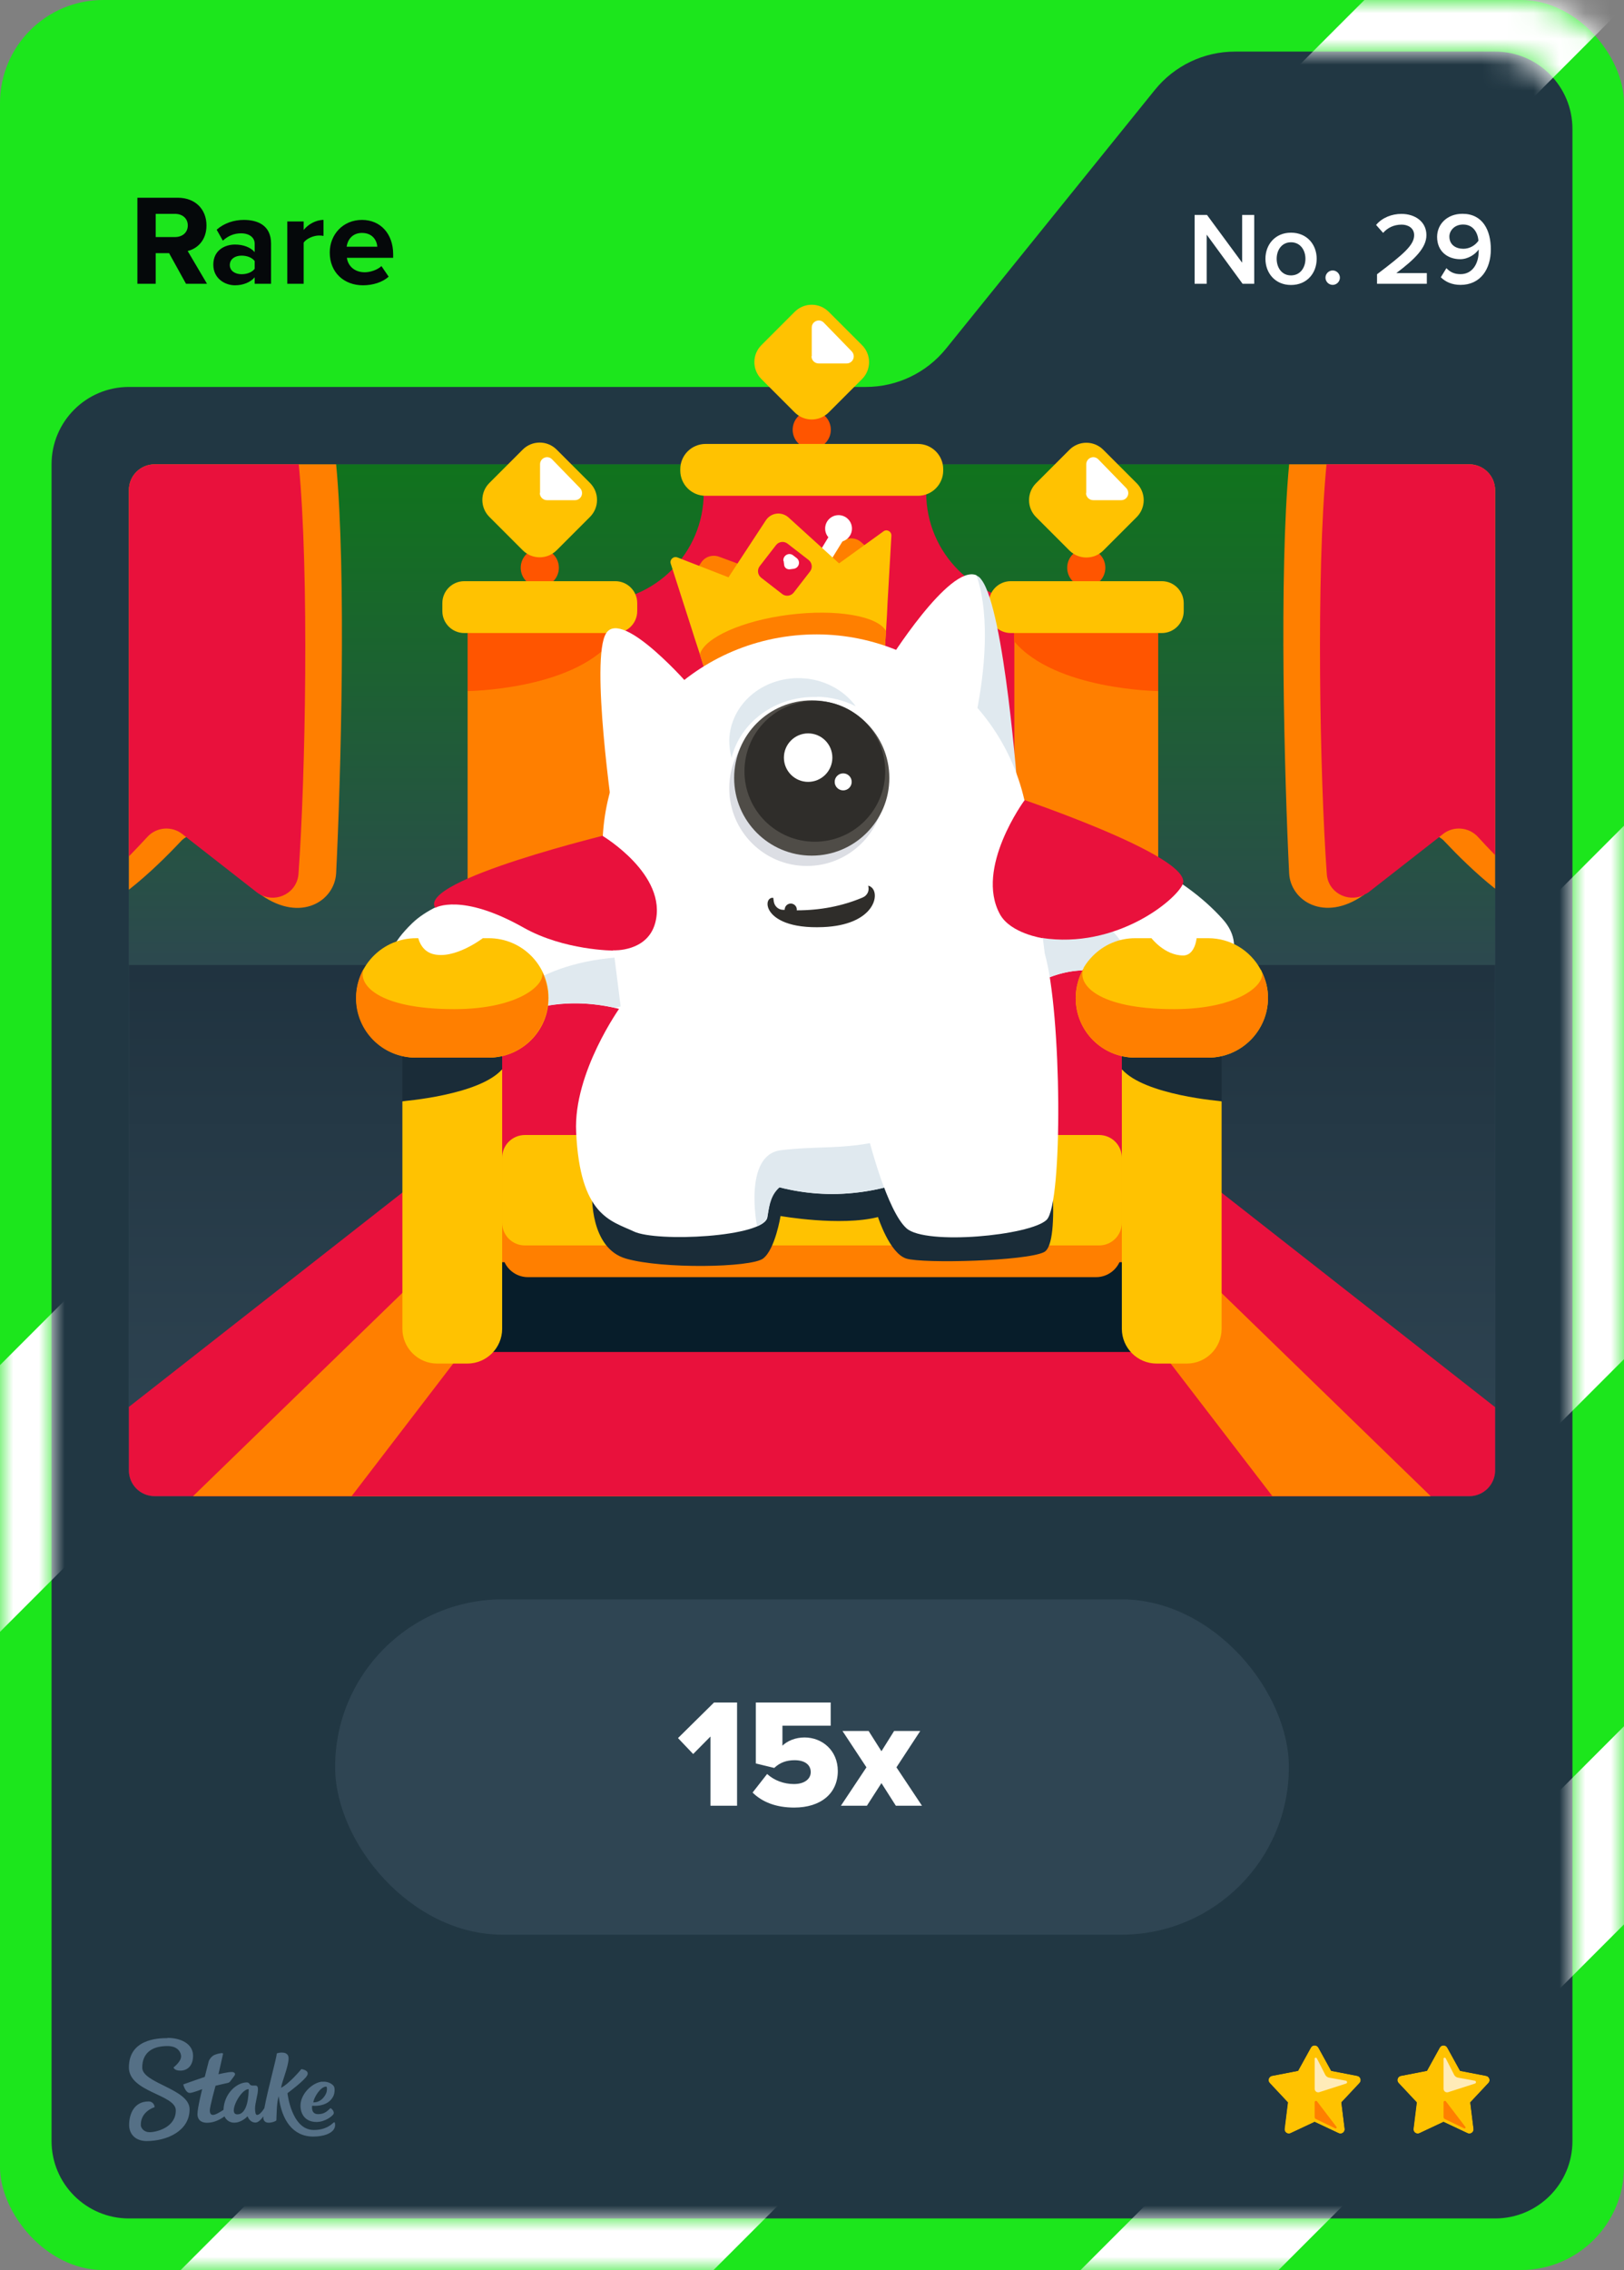 <svg width="63" height="88" viewBox="0 0 63 88" fill="none" xmlns="http://www.w3.org/2000/svg">
<rect x="0" y="0" width="63" height="88" fill="#808080" stroke="none"/>
<rect width="63" height="88" rx="4" fill="#1CE61C"/>
<path d="M36.701 13.513L44.799 3.487C45.559 2.546 46.702 2 47.911 2H58C59.657 2 61 3.343 61 5V83C61 84.657 59.657 86 58 86H5C3.343 86 2 84.657 2 83V18C2 16.343 3.343 15 5 15H33.589C34.798 15 35.941 14.454 36.701 13.513Z" fill="#213743"/>
<mask id="mask0_26835_29192" style="mask-type:luminance" maskUnits="userSpaceOnUse" x="0" y="0" width="63" height="88">
<path d="M59 0H4C1.79 0 0 1.79 0 4V84C0 86.21 1.79 88 4 88H59C61.21 88 63 86.21 63 84V4C63 1.79 61.21 0 59 0ZM61 82.81C61 84.57 59.57 86 57.81 86H5.19C3.43 86 2 84.57 2 82.81V18.19C2 16.43 3.43 15 5.19 15H33.59C34.8 15 35.94 14.45 36.7 13.51L44.8 3.48C45.56 2.54 46.7 1.99 47.91 1.99H57.81C59.57 1.99 61 3.42 61 5.18V82.8V82.81Z" fill="white"/>
</mask>
<g mask="url(#mask0_26835_29192)">
<path d="M68.37 47.32V26.64L4.46 90.55H25.13L68.37 47.32Z" fill="white"/>
<path d="M64.66 -2.29H55.22L-2.92 55.84V66.18L65.46 -2.2C65.2 -2.26 64.93 -2.29 64.66 -2.29Z" fill="white"/>
<path d="M68.37 69.23V61.55L39.37 90.55H47.05L68.37 69.23Z" fill="white"/>
</g>
<rect x="5" y="18" width="53" height="40" rx="1" fill="#2F4553"/>
<path d="M58 19V57C58 57.55 57.55 58 57 58H6C5.44 58 5 57.55 5 57V19C5 18.45 5.44 18 6 18H57C57.55 18 58 18.45 58 19Z" fill="url(#paint0_linear_26835_29192)"/>
<path d="M58 37.41V57C58 57.55 57.55 58 57 58H6C5.44 58 5 57.55 5 57V37.41H58Z" fill="url(#paint1_linear_26835_29192)"/>
<path d="M13.04 33.85C12.98 34.93 11.67 35.77 10.14 34.7C10.13 34.7 10.12 34.69 10.12 34.69L8.52 32.68C8.2 32.27 7.64 32.19 7.22 32.45C7.14 32.5 7.07 32.55 7.01 32.62C6.5 33.16 5.79 33.87 5 34.49V19C5 18.45 5.44 18 6 18H13.04C13.44 22.22 13.22 30.21 13.04 33.85Z" fill="#FF7F00"/>
<path d="M11.58 33.87C11.53 34.6 10.76 35 10.14 34.7C10.13 34.7 10.12 34.69 10.12 34.69C10.06 34.66 10.01 34.63 9.96 34.59L7.22 32.45L7.07 32.33C6.66 32.01 6.07 32.06 5.72 32.44C5.52 32.66 5.27 32.92 5 33.2V19C5 18.45 5.44 18 6 18H11.59C12 22.22 11.85 30.14 11.58 33.87Z" fill="#E9113C"/>
<path d="M58 19V34.45C57.23 33.84 56.54 33.15 56.04 32.62C55.98 32.55 55.91 32.5 55.83 32.45C55.41 32.19 54.85 32.27 54.53 32.68L52.93 34.67H52.92V34.69C52.92 34.69 52.89 34.71 52.88 34.71C51.37 35.76 50.06 34.92 50.01 33.85C49.83 30.21 49.61 22.22 50.01 18H57C57.55 18 58 18.45 58 19Z" fill="#FF7F00"/>
<path d="M58 19V33.15C57.75 32.89 57.52 32.65 57.33 32.44C56.98 32.06 56.39 32.01 55.98 32.33L55.83 32.45L53.09 34.59C53.03 34.63 52.98 34.66 52.92 34.68C52.92 34.68 52.89 34.71 52.88 34.71C52.27 34.99 51.51 34.59 51.47 33.87C51.2 30.14 51.05 22.22 51.46 18H57C57.55 18 58 18.45 58 19Z" fill="#E9113C"/>
<path d="M58 54.55V57C58 57.55 57.55 58 57 58H6C5.44 58 5 57.55 5 57V54.54L18.8 43.73L31.5 43.65L44.19 43.73L58 54.55Z" fill="#E9113C"/>
<path d="M55.5 58H7.49L19.42 46.42H43.57L55.5 58Z" fill="#FF7F00"/>
<path d="M49.36 58H13.64L22.52 46.42H40.47L49.36 58Z" fill="#E9113C"/>
<path d="M40.17 36.78H23.06V23.34C25.4 23.34 27.3 21.44 27.3 19.1H35.93C35.93 21.44 37.83 23.34 40.17 23.34V36.78Z" fill="#E9113C"/>
<path d="M31.49 17.4C31.899 17.4 32.23 17.069 32.23 16.66C32.23 16.251 31.899 15.92 31.49 15.92C31.081 15.92 30.75 16.251 30.75 16.66C30.75 17.069 31.081 17.4 31.49 17.4Z" fill="#FF5500"/>
<path d="M33.441 13.38L32.147 12.086C31.783 11.723 31.195 11.723 30.831 12.086L29.537 13.38C29.174 13.743 29.174 14.332 29.537 14.695L30.831 15.989C31.195 16.352 31.783 16.352 32.147 15.989L33.441 14.695C33.804 14.332 33.804 13.743 33.441 13.38Z" fill="#FFC201"/>
<path d="M35.61 17.21H27.37C26.829 17.21 26.39 17.649 26.39 18.19V18.24C26.39 18.781 26.829 19.22 27.37 19.22H35.61C36.151 19.22 36.59 18.781 36.59 18.24V18.19C36.59 17.649 36.151 17.21 35.61 17.21Z" fill="#FFC201"/>
<path d="M23.73 51.14H18.14V26.79L23.73 24.22V51.14Z" fill="#FF7F00"/>
<path d="M20.94 22.75C21.349 22.75 21.68 22.419 21.68 22.01C21.68 21.601 21.349 21.27 20.94 21.27C20.531 21.27 20.2 21.601 20.2 22.01C20.2 22.419 20.531 22.75 20.94 22.75Z" fill="#FF5500"/>
<path d="M18.14 26.79C18.14 26.79 22.14 26.75 23.73 24.86V24.22L18.14 24.53V26.79Z" fill="#FF5500"/>
<path d="M23.87 22.53H18.01C17.541 22.53 17.16 22.911 17.16 23.38V23.69C17.16 24.16 17.541 24.54 18.01 24.54H23.87C24.34 24.54 24.72 24.16 24.72 23.69V23.38C24.72 22.911 24.34 22.53 23.87 22.53Z" fill="#FFC201"/>
<path d="M22.888 18.723L21.594 17.429C21.23 17.066 20.642 17.066 20.278 17.429L18.984 18.723C18.621 19.086 18.621 19.675 18.984 20.038L20.278 21.332C20.642 21.695 21.23 21.695 21.594 21.332L22.888 20.038C23.251 19.675 23.251 19.086 22.888 18.723Z" fill="#FFC201"/>
<path d="M44.93 51.14H39.35V24.22L44.93 26.79V51.14Z" fill="#FF7F00"/>
<path d="M44.93 26.79C44.93 26.79 40.93 26.75 39.34 24.86V24.22L44.93 24.53V26.79Z" fill="#FF5500"/>
<path d="M42.14 22.75C42.549 22.75 42.88 22.419 42.88 22.01C42.88 21.601 42.549 21.27 42.14 21.27C41.731 21.27 41.4 21.601 41.4 22.01C41.4 22.419 41.731 22.75 42.14 22.75Z" fill="#FF5500"/>
<path d="M45.07 22.53H39.21C38.74 22.53 38.36 22.911 38.36 23.38V23.69C38.36 24.16 38.74 24.54 39.21 24.54H45.07C45.539 24.54 45.92 24.16 45.92 23.69V23.38C45.92 22.911 45.539 22.53 45.07 22.53Z" fill="#FFC201"/>
<path d="M44.095 18.731L42.801 17.437C42.438 17.073 41.849 17.073 41.486 17.437L40.192 18.731C39.829 19.094 39.829 19.683 40.192 20.046L41.486 21.34C41.849 21.703 42.438 21.703 42.801 21.34L44.095 20.046C44.459 19.683 44.459 19.094 44.095 18.731Z" fill="#FFC201"/>
<path d="M44.2 37.49H19.19V45.24H44.2V37.49Z" fill="#E9113C"/>
<path d="M44.88 48.93H18.11V52.41H44.88V48.93Z" fill="#071D2A"/>
<path d="M42.52 44H20.48C19.928 44 19.48 44.448 19.48 45V48.51C19.48 49.062 19.928 49.51 20.48 49.51H42.52C43.072 49.51 43.52 49.062 43.52 48.51V45C43.52 44.448 43.072 44 42.52 44Z" fill="#FF7F00"/>
<path d="M42.64 44H20.36C19.874 44 19.48 44.394 19.48 44.88V47.4C19.48 47.886 19.874 48.28 20.36 48.28H42.64C43.126 48.28 43.52 47.886 43.52 47.4V44.88C43.52 44.394 43.126 44 42.64 44Z" fill="#FFC201"/>
<path d="M22.97 46.29C22.97 46.29 22.87 48.38 24.28 48.79C25.69 49.2 29.13 49.14 29.6 48.79C30.07 48.44 30.28 47.14 30.28 47.14C30.28 47.14 32.6 47.55 34.06 47.18C34.06 47.18 34.51 48.59 35.16 48.79C35.81 48.99 39.79 48.89 40.5 48.54C41.21 48.19 40.64 44.01 40.64 44.01H24.23L22.97 46.29Z" fill="#1A2C38"/>
<path d="M34.3 21.82L33.41 21.02C33.21 20.84 32.91 20.82 32.69 20.97L29.84 22.94L33.04 23.53L34.3 21.82Z" fill="#FF7F00"/>
<path d="M32.39 23.74C32.45 23.72 32.5 23.69 32.53 23.63L33.39 22.37C33.45 22.28 33.45 22.17 33.41 22.08C33.36 21.99 33.26 21.93 33.16 21.93H32.1L32.73 20.91C32.81 20.78 32.77 20.61 32.64 20.53C32.51 20.45 32.34 20.49 32.26 20.62L31.37 22.09C31.32 22.18 31.32 22.29 31.37 22.37C31.42 22.46 31.51 22.51 31.62 22.51H32.64L32.08 23.31C31.99 23.44 32.03 23.61 32.15 23.7C32.22 23.75 32.31 23.76 32.39 23.73V23.74Z" fill="white"/>
<path d="M32.53 21.01C32.817 21.01 33.05 20.777 33.05 20.49C33.05 20.203 32.817 19.97 32.53 19.97C32.243 19.97 32.01 20.203 32.01 20.49C32.01 20.777 32.243 21.01 32.53 21.01Z" fill="white"/>
<path d="M26.54 22.81L27.2 21.81C27.35 21.58 27.63 21.49 27.89 21.58L31.14 22.78L28.19 24.15L26.54 22.81Z" fill="#FF7F00"/>
<path d="M34.58 20.77L34.43 23.38L34.41 23.81L34.37 24.47L34.33 25.08L27.34 25.97L27.15 25.36L26.95 24.75L26.82 24.34L26.02 21.85C25.97 21.7 26.12 21.55 26.28 21.61L28.26 22.38L29.71 20.17C29.91 19.87 30.32 19.82 30.59 20.06L32.55 21.84L34.27 20.6C34.4 20.5 34.59 20.6 34.58 20.77Z" fill="#FFC201"/>
<path d="M30.97 26.567C32.899 26.323 34.403 25.658 34.33 25.083C34.257 24.507 32.634 24.239 30.706 24.484C28.777 24.729 27.273 25.393 27.346 25.969C27.419 26.544 29.041 26.812 30.97 26.567Z" fill="#FF7F00"/>
<path d="M34.37 24.47L34.33 25.08L27.34 25.97L27.15 25.36C27.34 24.72 28.79 24.06 30.62 23.83C32.45 23.6 34.05 23.88 34.37 24.46V24.47Z" fill="#FF7F00"/>
<path d="M30.959 26.487C32.734 26.262 34.126 25.706 34.067 25.246C34.009 24.785 32.522 24.595 30.747 24.82C28.972 25.045 27.58 25.601 27.639 26.061C27.697 26.521 29.183 26.712 30.959 26.487Z" fill="#FF7F00"/>
<path d="M30.937 26.316C32.444 26.125 33.633 25.716 33.593 25.404C33.554 25.092 32.3 24.994 30.794 25.185C29.287 25.376 28.098 25.784 28.137 26.096C28.177 26.409 29.43 26.507 30.937 26.316Z" fill="#1A2C38"/>
<path d="M31.366 21.706L30.552 21.076C30.412 20.967 30.211 20.993 30.103 21.133L29.472 21.947C29.364 22.087 29.389 22.288 29.529 22.396L30.343 23.027C30.483 23.135 30.684 23.109 30.792 22.97L31.423 22.155C31.531 22.016 31.506 21.815 31.366 21.706Z" fill="#E9113C"/>
<path d="M30.4 21.75L30.42 21.9C30.43 22.01 30.53 22.08 30.64 22.07L30.79 22.05C31 22.02 31.07 21.76 30.9 21.63L30.77 21.53C30.61 21.4 30.37 21.53 30.39 21.74L30.4 21.75Z" fill="white"/>
<path d="M38.21 31.76C38.21 31.76 44.32 32.17 47.43 35.63C48.4 36.71 47.52 37.74 47.24 38.17C46.44 39.44 45.93 38.76 45.93 38.76C45.93 38.76 45.56 39.51 44.96 38.84C44.66 38.5 42.73 36.76 40.19 38.13C37.65 39.5 38.21 31.76 38.21 31.76Z" fill="white"/>
<path d="M39.9 34.64L39.92 38.24C40 38.21 40.09 38.18 40.18 38.13C42.52 36.88 44.33 38.24 44.85 38.73C45.2 38.35 44.49 38.55 44.19 37.79C42.92 34.51 39.9 34.64 39.9 34.64Z" fill="#E0E9EF"/>
<path d="M34.43 25.7C34.43 25.7 36.83 21.85 37.88 22.3C38.39 23.32 39.37 26.08 37.39 29.63C35.9 28.13 34.43 25.7 34.43 25.7Z" fill="white"/>
<path d="M37.88 22.31C37.95 22.34 38.02 22.39 38.07 22.47C38.97 23.62 39.49 30.77 39.49 30.77C38.91 30.93 38.15 30.4 37.39 29.64C38.71 25.07 38.08 22.85 37.88 22.31Z" fill="#E0E9EF"/>
<path d="M24.93 33.84C24.93 33.84 18.02 33.82 15.99 35.79C14.34 37.39 15.45 37.87 16.75 38.05C16.75 38.05 18.27 40.94 19.05 39.88C19.05 39.88 21.09 38.2 24.45 39.23L24.93 33.84Z" fill="white"/>
<path d="M16.89 35.19C16.89 35.19 17.9 34.6 20.31 35.96C21.89 36.85 23.8 36.85 23.8 36.85L23.86 32.28C23.86 32.28 16.14 34.12 16.89 35.2V35.19Z" fill="#E9113C"/>
<path d="M24.64 37.08C20.74 37.15 19.48 39.04 19.48 39.04L19.19 39.77C19.67 39.45 21.34 38.5 23.86 39.07L24.07 39.02L24.52 38.41L24.64 37.08Z" fill="#E0E9EF"/>
<path d="M39.09 30.79L40.41 36.36C43.29 36.8 45.6 34.91 45.88 34.28C46.36 33.19 39.09 30.79 39.09 30.79Z" fill="#E9113C"/>
<path d="M39.888 31.852C39.318 27.309 35.174 24.088 30.631 24.658C26.088 25.228 22.867 29.373 23.437 33.916L24.078 39.026C24.648 43.569 28.793 46.789 33.336 46.219C37.878 45.65 41.099 41.505 40.529 36.962L39.888 31.852Z" fill="white"/>
<path d="M24.07 39.03C24.07 39.03 22.24 41.57 22.35 43.88C22.5 47.14 23.7 47.32 24.59 47.74C25.48 48.16 29.64 47.96 29.77 47.19C29.9 46.42 29.88 45.96 30.75 45.54C31.62 45.12 24.07 39.03 24.07 39.03Z" fill="white"/>
<path d="M34.31 44.2C32.71 44.58 31.76 44.41 30.29 44.59C28.83 44.77 29.36 47.52 29.37 47.54C29.6 47.44 29.74 47.33 29.76 47.19C29.86 46.63 29.93 46.31 30.24 46.03C31.22 46.28 32.26 46.36 33.32 46.22C34.07 46.13 34.78 45.93 35.45 45.66C35.31 44.74 34.99 44.04 34.3 44.2H34.31Z" fill="#E0E9EF"/>
<path d="M40.53 36.97C41.19 39.25 41.24 46.68 40.6 47.29C39.96 47.9 35.92 48.28 35.17 47.62C34.42 46.96 33.72 44.21 33.72 44.21L40.54 36.97H40.53Z" fill="white"/>
<path d="M23.79 31.72C23.79 31.72 22.88 25.5 23.52 24.54C24.16 23.58 26.82 26.66 26.82 26.66C26.82 26.66 25.86 31.09 23.78 31.73L23.79 31.72Z" fill="white"/>
<path d="M32.2 34.89C32.2 34.89 30.71 35.23 30.14 34.86C29.57 34.49 29.35 36.05 31.93 35.94C33.86 35.86 34.14 34.73 33.83 34.42C33.52 34.11 33.15 34.68 32.21 34.88L32.2 34.89Z" fill="#2F2D2A"/>
<path d="M29.94 34.41L30.02 34.96C30.05 35.13 30.19 35.26 30.36 35.27C30.39 35.27 30.41 35.27 30.44 35.27C30.44 35.15 30.52 35.05 30.64 35.03C30.77 35.01 30.89 35.1 30.91 35.23C30.91 35.25 30.91 35.27 30.91 35.29C31.81 35.29 32.67 35.13 33.47 34.79C33.63 34.72 33.72 34.56 33.69 34.39L33.6 33.84C32.41 34.39 31.19 34.59 29.92 34.41H29.94Z" fill="white"/>
<path d="M31.71 27.01C32.25 27.02 32.76 27.16 33.2 27.38C32.73 26.74 31.94 26.31 31.04 26.29C29.56 26.25 28.33 27.32 28.29 28.69C28.29 28.93 28.32 29.16 28.38 29.38C28.72 27.99 30.09 26.97 31.7 27.02L31.71 27.01Z" fill="#E0E9EF"/>
<path d="M31.3 33.57C32.962 33.57 34.31 32.222 34.31 30.56C34.31 28.897 32.962 27.55 31.3 27.55C29.638 27.55 28.29 28.897 28.29 30.56C28.29 32.222 29.638 33.57 31.3 33.57Z" fill="#DCDEE4"/>
<path d="M31.49 33.17C33.152 33.17 34.5 31.822 34.5 30.16C34.5 28.497 33.152 27.15 31.49 27.15C29.828 27.15 28.48 28.497 28.48 30.16C28.48 31.822 29.828 33.17 31.49 33.17Z" fill="#4F4C47"/>
<path d="M31.61 32.63C33.118 32.63 34.34 31.408 34.34 29.9C34.34 28.392 33.118 27.17 31.61 27.17C30.102 27.17 28.88 28.392 28.88 29.9C28.88 31.408 30.102 32.63 31.61 32.63Z" fill="#2F2D2A"/>
<path d="M31.35 30.31C31.869 30.31 32.29 29.889 32.29 29.37C32.29 28.851 31.869 28.43 31.35 28.43C30.831 28.43 30.41 28.851 30.41 29.37C30.41 29.889 30.831 30.31 31.35 30.31Z" fill="white"/>
<path d="M32.71 30.64C32.892 30.64 33.04 30.492 33.04 30.31C33.04 30.128 32.892 29.98 32.71 29.98C32.528 29.98 32.38 30.128 32.38 30.31C32.38 30.492 32.528 30.64 32.71 30.64Z" fill="white"/>
<path d="M19.48 41.46L15.61 42.7V51.51C15.61 52.25 16.21 52.86 16.96 52.86H18.13C18.87 52.86 19.48 52.26 19.48 51.51V41.46Z" fill="#FFC201"/>
<path d="M19.48 40.65V41.45C18.6 42.46 15.61 42.69 15.61 42.69V40.64H19.48V40.65Z" fill="#1A2C38"/>
<path d="M18.96 36.37H16.14C14.859 36.37 13.82 37.406 13.82 38.685C13.82 39.963 14.859 41 16.14 41H18.96C20.241 41 21.28 39.963 21.28 38.685C21.28 37.406 20.241 36.37 18.96 36.37Z" fill="#FFC201"/>
<path d="M16.2 36.24C16.2 36.24 16.26 36.83 16.78 36.98C17.62 37.22 18.73 36.37 18.73 36.37C18.73 36.37 17.09 35.94 16.2 36.25V36.24Z" fill="white"/>
<path d="M23.8 36.84C23.8 36.84 25.12 36.91 25.42 35.77C25.91 33.91 23.37 32.4 23.37 32.4C23.37 32.4 22.75 34.51 23.8 36.84Z" fill="#E9113C"/>
<path d="M39.74 31.03C39.74 31.03 37.81 33.65 38.79 35.44C39.2 36.19 40.45 36.37 40.45 36.37C40.45 36.37 41.19 33.18 39.74 31.03Z" fill="#E9113C"/>
<path d="M47.39 42.7L43.52 41.46V51.51C43.52 52.25 44.12 52.86 44.87 52.86H46.04C46.78 52.86 47.39 52.26 47.39 51.51V42.7Z" fill="#FFC201"/>
<path d="M43.52 40.65V41.45C44.4 42.46 47.39 42.69 47.39 42.69V40.64H43.52V40.65Z" fill="#1A2C38"/>
<path d="M49.19 38.68C49.19 39.32 48.93 39.9 48.51 40.32C48.09 40.74 47.51 41 46.87 41H44.04C42.76 41 41.73 39.97 41.73 38.69C41.73 38.27 41.85 37.87 42.04 37.53C42.04 37.53 42.04 37.53 42.04 37.51C42.14 37.34 42.26 37.19 42.4 37.05C42.82 36.63 43.39 36.37 44.04 36.37H46.87C47.73 36.37 48.49 36.84 48.89 37.56C48.89 37.56 48.89 37.58 48.91 37.59C48.93 37.62 48.94 37.64 48.95 37.67C49.1 37.98 49.19 38.31 49.19 38.68Z" fill="#FFC201"/>
<path d="M46.42 36.37C46.42 36.37 46.36 37.04 45.9 37.04C45.18 37.04 44.67 36.37 44.67 36.37C44.67 36.37 46.33 35.28 46.42 36.37Z" fill="white"/>
<path d="M49.19 38.68C49.19 39.32 48.93 39.9 48.51 40.32C48.09 40.74 47.51 41 46.87 41H44.04C42.76 41 41.73 39.97 41.73 38.69C41.73 38.27 41.85 37.87 42.04 37.53C41.76 38.14 42.56 39.12 45.54 39.12C48.07 39.12 49.1 38.15 48.95 37.68C49.1 37.99 49.19 38.32 49.19 38.69V38.68Z" fill="#FF7F00"/>
<path d="M21.27 38.68C21.27 39.32 21.01 39.9 20.59 40.32C20.17 40.74 19.59 41 18.95 41H16.12C14.84 41 13.81 39.97 13.81 38.69C13.81 38.27 13.93 37.87 14.12 37.53C13.84 38.14 14.64 39.12 17.62 39.12C20.15 39.12 21.18 38.15 21.03 37.68C21.18 37.99 21.27 38.32 21.27 38.69V38.68Z" fill="#FF7F00"/>
<path d="M31.49 13.81V12.7C31.49 12.45 31.79 12.33 31.96 12.51L33.04 13.62C33.21 13.8 33.09 14.09 32.84 14.09H31.76C31.61 14.09 31.48 13.97 31.48 13.81H31.49Z" fill="white"/>
<path d="M42.14 19.11V18C42.14 17.75 42.44 17.63 42.61 17.81L43.69 18.92C43.86 19.1 43.74 19.39 43.49 19.39H42.41C42.26 19.39 42.13 19.27 42.13 19.11H42.14Z" fill="white"/>
<path d="M20.95 19.11V18C20.95 17.75 21.25 17.63 21.42 17.81L22.5 18.92C22.67 19.1 22.55 19.39 22.3 19.39H21.22C21.07 19.39 20.94 19.27 20.94 19.11H20.95Z" fill="white"/>
<path fill-rule="evenodd" clip-rule="evenodd" d="M6.498 79C6.99 79 7.486 79.213 7.49 79.691C7.49 80.104 7.247 80.27 6.998 80.27C6.75 80.27 6.733 80.144 6.733 80.144C6.733 80.144 7.025 79.926 7.025 79.717C7.025 79.609 6.942 79.313 6.489 79.317C5.858 79.317 5.518 79.617 5.518 80.152C5.518 80.765 7.351 80.974 7.355 81.765C7.355 82.613 6.476 82.996 5.692 83C5.283 83 5.013 82.761 5.009 82.378C5.009 81.926 5.222 81.465 5.758 81.465C5.884 81.457 5.988 81.552 5.997 81.678C5.997 81.678 5.997 81.683 5.997 81.687C5.997 81.687 5.457 81.839 5.462 82.378C5.462 82.478 5.566 82.661 5.819 82.656C6.071 82.652 6.824 82.474 6.82 81.809C6.82 81.191 5.004 81.109 5 80.148C5 79.065 6.088 79.009 6.498 79.009V79ZM10.747 79.6C10.812 79.57 11.213 79.491 11.195 79.813C11.182 80.135 10.939 80.691 10.904 80.935C11.23 80.77 11.692 80.209 11.692 80.209C11.692 80.209 12.018 80.252 11.918 80.452C11.818 80.652 11.152 81.144 11.152 81.144C11.152 81.144 11.304 82.57 12.171 82.57C12.645 82.57 12.85 82.361 12.937 82.287C12.959 82.27 12.976 82.265 12.985 82.278C13.02 82.387 12.994 82.504 12.915 82.591C12.819 82.696 12.597 82.822 12.153 82.826C11.365 82.826 10.925 82.196 10.812 81.261C10.725 81.535 10.734 81.983 10.721 82.2C10.695 82.243 10.251 82.417 10.216 82.117C10.216 82.091 10.216 82.07 10.216 82.043C10.133 82.161 10.02 82.283 9.911 82.283C9.72 82.283 9.637 82.122 9.602 82.039C9.576 82.07 9.363 82.287 9.088 82.287C8.923 82.291 8.775 82.196 8.709 82.043C8.57 82.144 8.322 82.291 8.039 82.291C7.734 82.291 7.66 82.109 7.66 81.957C7.66 81.713 7.843 80.987 7.843 80.987C7.843 80.987 7.486 81.13 7.364 81.135C7.194 81.135 7.112 80.822 7.112 80.813C7.112 80.809 7.112 80.8 7.12 80.8C7.22 80.761 7.943 80.513 7.943 80.513C7.943 80.513 8.078 79.983 8.096 79.913C8.113 79.844 8.213 79.7 8.331 79.656C8.418 79.622 8.509 79.6 8.601 79.591C8.631 79.591 8.653 79.6 8.653 79.617C8.653 79.635 8.474 80.409 8.474 80.409C8.474 80.409 8.849 80.322 8.988 80.322C9.097 80.322 9.154 80.387 9.093 80.47C9.032 80.552 8.962 80.648 8.927 80.691C8.888 80.735 8.862 80.743 8.77 80.761C8.644 80.787 8.361 80.856 8.361 80.856C8.361 80.856 8.135 81.678 8.139 81.817C8.139 81.896 8.165 81.987 8.261 81.987C8.357 81.987 8.54 81.874 8.67 81.791C8.692 81.152 9.188 80.726 9.576 80.726C9.702 80.726 9.654 80.848 9.798 80.848H9.889C9.946 80.848 10.007 80.852 10.007 80.996C10.007 81.196 9.894 81.526 9.894 81.735C9.894 81.883 9.915 81.987 9.972 81.987C10.068 81.987 10.177 81.848 10.255 81.726C10.381 81.03 10.734 79.761 10.734 79.617L10.747 79.6ZM12.502 80.7C12.767 80.678 12.933 80.822 12.963 80.9C12.994 80.978 12.989 81.161 12.915 81.291C12.684 81.704 12.11 81.63 12.11 81.63C12.11 81.63 12.044 81.957 12.341 81.957C12.593 81.957 12.706 81.83 12.815 81.726C12.859 81.726 12.994 81.865 12.933 81.961C12.885 82.035 12.619 82.257 12.28 82.261C11.74 82.261 11.605 81.8 11.674 81.47C11.766 81.061 12.175 80.722 12.502 80.696V80.7ZM9.646 80.987C9.323 80.987 8.827 81.97 9.206 81.965C9.619 81.965 9.646 81.183 9.646 81.004V80.987ZM12.641 80.891C12.423 80.9 12.175 81.317 12.153 81.5C12.48 81.513 12.654 81.196 12.676 81.07C12.689 80.974 12.693 80.887 12.641 80.887V80.891Z" fill="#557086"/>
<path d="M51.144 79.378L51.641 80.278L52.652 80.473C52.779 80.499 52.83 80.656 52.741 80.749L52.036 81.501L52.163 82.524C52.181 82.656 52.045 82.749 51.93 82.694L51 82.257L50.07 82.694C49.951 82.749 49.82 82.652 49.837 82.524L49.964 81.501L49.259 80.749C49.17 80.656 49.221 80.499 49.348 80.473L50.359 80.278L50.856 79.378C50.919 79.263 51.085 79.263 51.144 79.378Z" fill="#FFC200"/>
<path d="M51 79.293C51.055 79.293 51.115 79.323 51.144 79.378L51.641 80.278L52.652 80.473C52.779 80.499 52.83 80.656 52.741 80.749L52.036 81.501L52.163 82.524C52.176 82.626 52.096 82.711 51.998 82.711C51.977 82.711 51.951 82.707 51.926 82.694L50.996 82.257L50.066 82.694C50.04 82.707 50.019 82.711 49.994 82.711C49.9 82.711 49.815 82.626 49.828 82.524L49.955 81.501L49.251 80.749C49.161 80.656 49.212 80.499 49.34 80.473L50.35 80.278L50.847 79.378C50.877 79.323 50.936 79.293 50.992 79.293M51 79.081C50.864 79.081 50.737 79.157 50.669 79.276L50.219 80.091L49.306 80.265C49.17 80.291 49.059 80.388 49.017 80.52C48.974 80.652 49.008 80.796 49.102 80.894L49.739 81.573L49.624 82.495C49.611 82.601 49.645 82.711 49.713 82.792C49.786 82.873 49.888 82.919 49.998 82.919C50.053 82.919 50.108 82.906 50.159 82.881L51 82.486L51.841 82.881C51.892 82.906 51.947 82.919 52.002 82.919C52.112 82.919 52.214 82.873 52.287 82.792C52.359 82.711 52.393 82.601 52.376 82.495L52.261 81.573L52.898 80.894C52.992 80.792 53.026 80.647 52.983 80.52C52.941 80.388 52.83 80.291 52.694 80.265L51.781 80.091L51.331 79.276C51.263 79.157 51.136 79.081 51 79.081Z" fill="#213743"/>
<path d="M51 79.815V80.974C51 81.068 51.089 81.132 51.178 81.106L52.219 80.771C52.274 80.754 52.27 80.673 52.21 80.66L51.556 80.541C51.497 80.529 51.442 80.49 51.412 80.435L51.085 79.794C51.064 79.751 50.996 79.764 50.996 79.815H51Z" fill="#FFEBB8"/>
<path d="M51 81.492V82.07C51 82.104 51.017 82.129 51.047 82.146L51.798 82.507C51.837 82.524 51.87 82.482 51.845 82.448L51.093 81.463C51.064 81.424 51 81.446 51 81.492Z" fill="#FF7F00"/>
<path d="M56.144 79.378L56.641 80.278L57.652 80.473C57.779 80.499 57.83 80.656 57.741 80.749L57.036 81.501L57.163 82.524C57.181 82.656 57.045 82.749 56.93 82.694L56 82.257L55.07 82.694C54.951 82.749 54.82 82.652 54.837 82.524L54.964 81.501L54.259 80.749C54.17 80.656 54.221 80.499 54.348 80.473L55.359 80.278L55.856 79.378C55.919 79.263 56.085 79.263 56.144 79.378Z" fill="#FFC200"/>
<path d="M56 79.293C56.055 79.293 56.115 79.323 56.144 79.378L56.641 80.278L57.652 80.473C57.779 80.499 57.83 80.656 57.741 80.749L57.036 81.501L57.163 82.524C57.176 82.626 57.096 82.711 56.998 82.711C56.977 82.711 56.951 82.707 56.926 82.694L55.996 82.257L55.066 82.694C55.04 82.707 55.019 82.711 54.994 82.711C54.9 82.711 54.815 82.626 54.828 82.524L54.955 81.501L54.251 80.749C54.161 80.656 54.212 80.499 54.34 80.473L55.35 80.278L55.847 79.378C55.877 79.323 55.936 79.293 55.992 79.293M56 79.081C55.864 79.081 55.737 79.157 55.669 79.276L55.219 80.091L54.306 80.265C54.17 80.291 54.059 80.388 54.017 80.52C53.974 80.652 54.008 80.796 54.102 80.894L54.739 81.573L54.624 82.495C54.611 82.601 54.645 82.711 54.713 82.792C54.786 82.873 54.888 82.919 54.998 82.919C55.053 82.919 55.108 82.906 55.159 82.881L56 82.486L56.841 82.881C56.892 82.906 56.947 82.919 57.002 82.919C57.112 82.919 57.214 82.873 57.287 82.792C57.359 82.711 57.393 82.601 57.376 82.495L57.261 81.573L57.898 80.894C57.992 80.792 58.026 80.647 57.983 80.52C57.941 80.388 57.83 80.291 57.694 80.265L56.781 80.091L56.331 79.276C56.263 79.157 56.136 79.081 56 79.081Z" fill="#213743"/>
<path d="M56 79.815V80.974C56 81.068 56.089 81.132 56.178 81.106L57.219 80.771C57.274 80.754 57.27 80.673 57.21 80.66L56.556 80.541C56.497 80.529 56.442 80.49 56.412 80.435L56.085 79.794C56.064 79.751 55.996 79.764 55.996 79.815H56Z" fill="#FFEBB8"/>
<path d="M56 81.492V82.07C56 82.104 56.017 82.129 56.047 82.146L56.798 82.507C56.837 82.524 56.87 82.482 56.845 82.448L56.093 81.463C56.064 81.424 56 81.446 56 81.492Z" fill="#FF7F00"/>
<rect x="13" y="62" width="37" height="13" rx="6.5" fill="#2F4553"/>
<path d="M28.593 70H27.561V67.318L26.89 67.996L26.302 67.378L27.7 65.998H28.593V70ZM30.809 70.072C30.101 70.072 29.567 69.856 29.195 69.49L29.759 68.77C30.035 69.022 30.413 69.16 30.797 69.16C31.235 69.16 31.451 68.944 31.451 68.698C31.451 68.428 31.241 68.236 30.827 68.236C30.509 68.236 30.257 68.326 30.035 68.536L29.321 68.362V65.998H32.225V66.898H30.353V67.672C30.545 67.486 30.857 67.354 31.211 67.354C31.889 67.354 32.501 67.852 32.501 68.656C32.501 69.52 31.847 70.072 30.809 70.072ZM35.766 70H34.752L34.194 69.124L33.63 70H32.622L33.612 68.512L32.682 67.102H33.696L34.194 67.888L34.686 67.102H35.7L34.776 68.512L35.766 70Z" fill="white"/>
<path d="M8.03 11H7.215L6.56 9.815H6.04V11H5.33V7.665H6.89C7.585 7.665 8.01 8.12 8.01 8.74C8.01 9.33 7.64 9.645 7.28 9.73L8.03 11ZM6.785 9.19C7.07 9.19 7.285 9.02 7.285 8.74C7.285 8.46 7.07 8.29 6.785 8.29H6.04V9.19H6.785ZM10.515 11H9.88V10.75C9.715 10.945 9.43 11.06 9.115 11.06C8.73 11.06 8.275 10.8 8.275 10.26C8.275 9.695 8.73 9.48 9.115 9.48C9.435 9.48 9.72 9.585 9.88 9.775V9.45C9.88 9.205 9.67 9.045 9.35 9.045C9.09 9.045 8.85 9.14 8.645 9.33L8.405 8.905C8.7 8.645 9.08 8.525 9.46 8.525C10.01 8.525 10.515 8.745 10.515 9.44V11ZM9.37 10.63C9.575 10.63 9.775 10.56 9.88 10.42V10.12C9.775 9.98 9.575 9.91 9.37 9.91C9.12 9.91 8.915 10.04 8.915 10.275C8.915 10.5 9.12 10.63 9.37 10.63ZM11.78 11H11.145V8.585H11.78V8.915C11.95 8.7 12.25 8.525 12.55 8.525V9.145C12.505 9.135 12.445 9.13 12.375 9.13C12.165 9.13 11.885 9.25 11.78 9.405V11ZM14.082 11.06C13.347 11.06 12.792 10.565 12.792 9.79C12.792 9.09 13.307 8.525 14.042 8.525C14.762 8.525 15.252 9.065 15.252 9.855V9.995H13.457C13.497 10.3 13.742 10.555 14.152 10.555C14.357 10.555 14.642 10.465 14.797 10.315L15.077 10.725C14.837 10.945 14.457 11.06 14.082 11.06ZM14.637 9.565C14.622 9.335 14.462 9.03 14.042 9.03C13.647 9.03 13.477 9.325 13.447 9.565H14.637Z" fill="#05080A"/>
<path d="M48.655 11H48.203L46.811 9.096V11H46.343V8.332H46.823L48.187 10.184V8.332H48.655V11ZM50.081 11.048C49.469 11.048 49.09 10.588 49.09 10.032C49.09 9.48 49.469 9.02 50.081 9.02C50.702 9.02 51.078 9.48 51.078 10.032C51.078 10.588 50.702 11.048 50.081 11.048ZM50.081 10.676C50.441 10.676 50.642 10.376 50.642 10.032C50.642 9.692 50.441 9.392 50.081 9.392C49.725 9.392 49.526 9.692 49.526 10.032C49.526 10.376 49.725 10.676 50.081 10.676ZM51.699 11.044C51.547 11.044 51.419 10.916 51.419 10.764C51.419 10.612 51.547 10.484 51.699 10.484C51.851 10.484 51.979 10.612 51.979 10.764C51.979 10.916 51.851 11.044 51.699 11.044ZM55.351 11H53.419V10.632C54.455 9.848 54.859 9.5 54.859 9.116C54.859 8.836 54.619 8.708 54.375 8.708C54.063 8.708 53.823 8.836 53.655 9.028L53.383 8.72C53.619 8.436 53.995 8.292 54.367 8.292C54.883 8.292 55.335 8.584 55.335 9.116C55.335 9.608 54.883 10.048 54.167 10.588H55.351V11ZM56.658 11.044C56.33 11.044 56.074 10.928 55.894 10.748L56.11 10.396C56.25 10.54 56.406 10.628 56.658 10.628C57.142 10.628 57.362 10.188 57.362 9.752C57.362 9.724 57.362 9.7 57.362 9.672C57.238 9.852 56.958 10.048 56.646 10.048C56.166 10.048 55.75 9.752 55.75 9.184C55.75 8.692 56.138 8.288 56.734 8.288C57.518 8.288 57.834 8.924 57.834 9.668C57.834 10.436 57.43 11.044 56.658 11.044ZM56.77 9.644C56.998 9.644 57.222 9.524 57.354 9.332C57.33 9.044 57.17 8.704 56.758 8.704C56.41 8.704 56.226 8.956 56.226 9.168C56.226 9.496 56.482 9.644 56.77 9.644Z" fill="white"/>
<defs>
<linearGradient id="paint0_linear_26835_29192" x1="31.5" y1="6.9" x2="31.5" y2="38.98" gradientUnits="userSpaceOnUse">
<stop stop-color="#008C00"/>
<stop offset="1" stop-color="#2F4553"/>
</linearGradient>
<linearGradient id="paint1_linear_26835_29192" x1="31.5" y1="29.82" x2="31.5" y2="57.3" gradientUnits="userSpaceOnUse">
<stop stop-color="#1A2C38"/>
<stop offset="1" stop-color="#2F4553"/>
</linearGradient>
</defs>
</svg>
